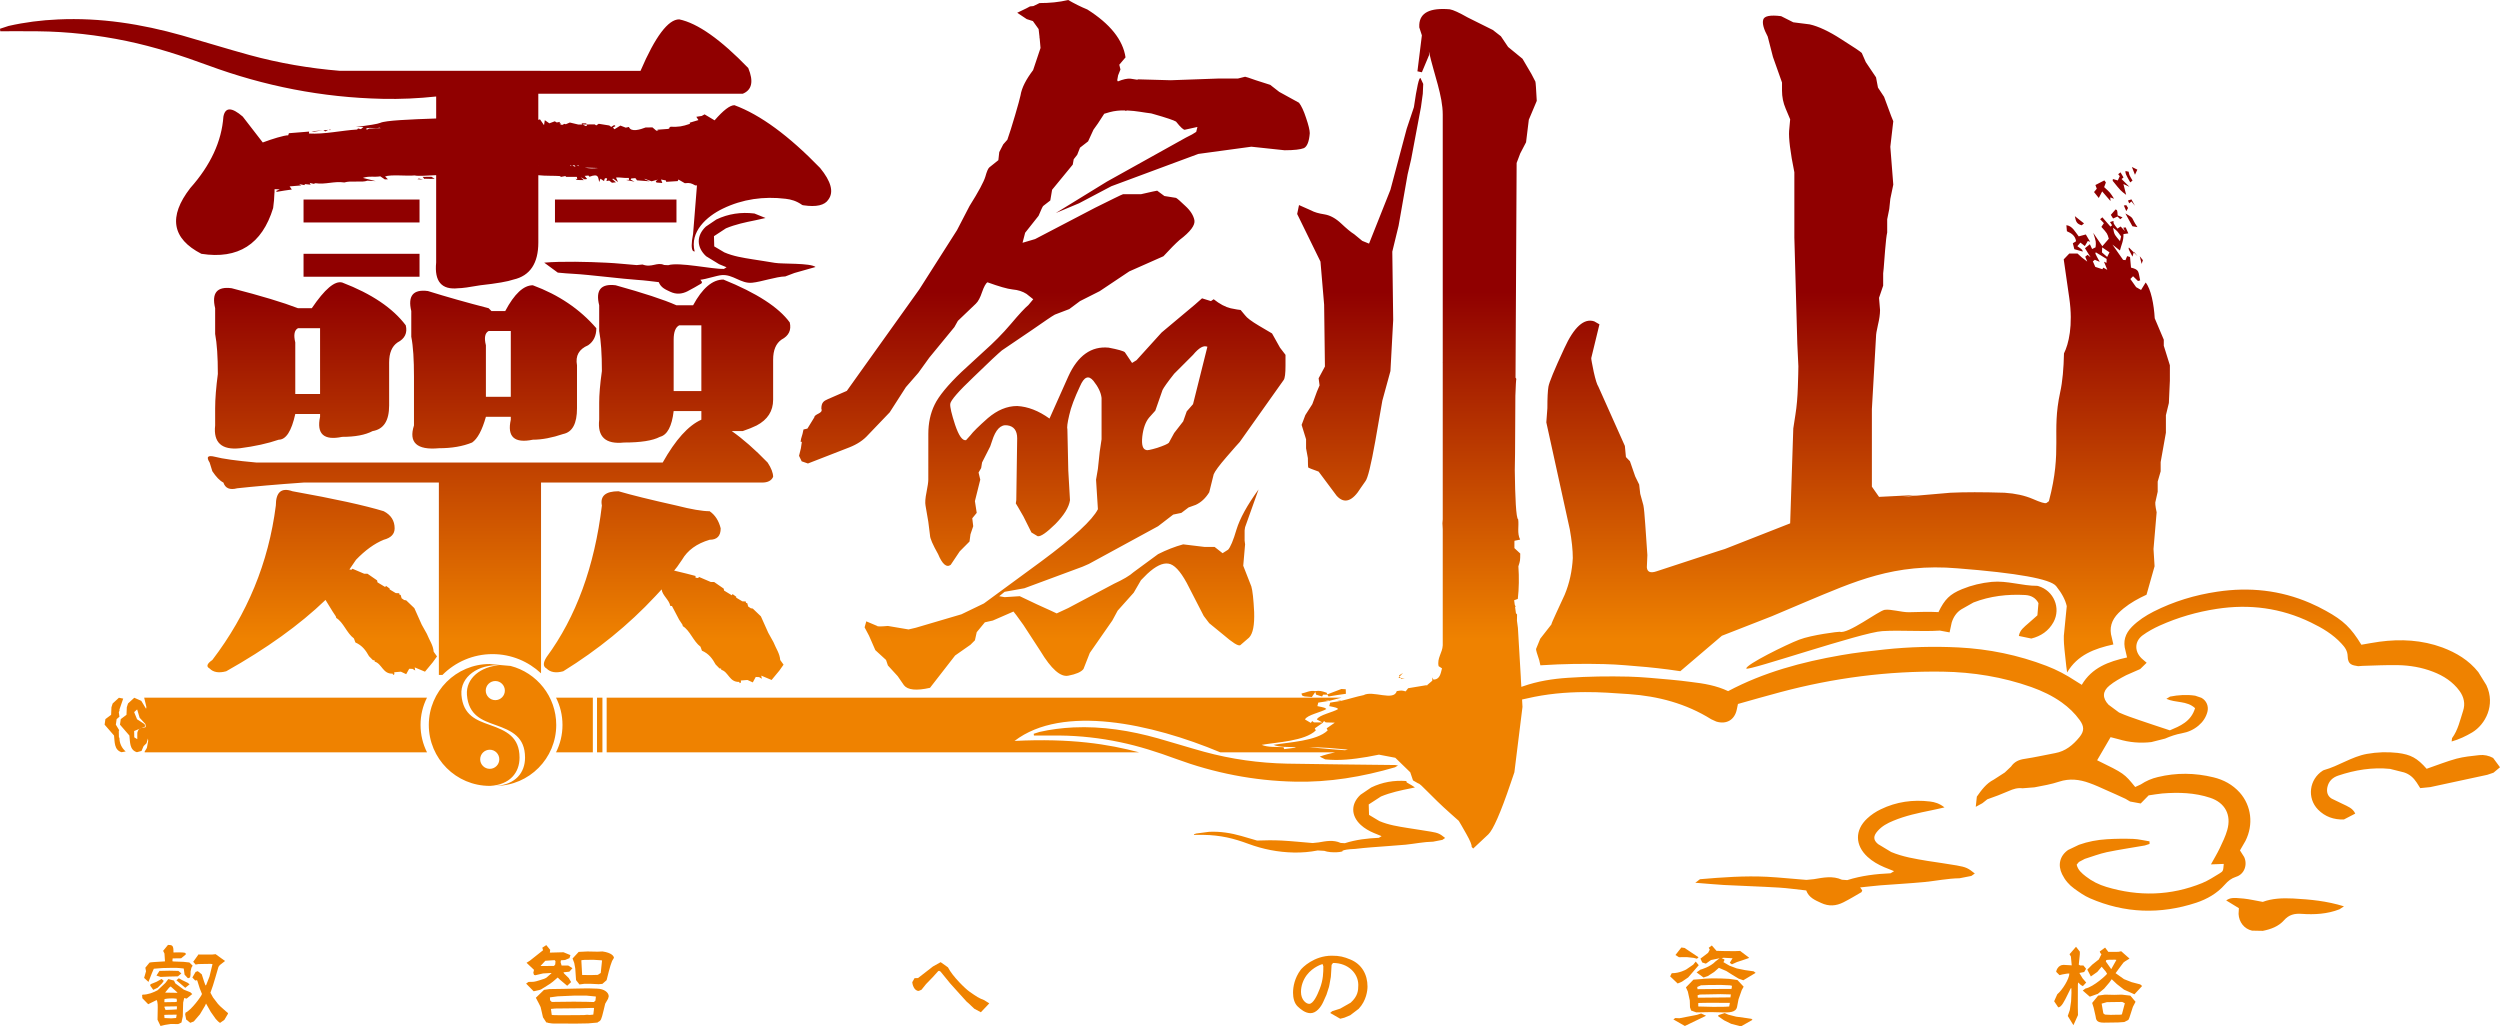 <?xml version="1.0" encoding="utf-8"?>
<!-- Generator: Adobe Illustrator 27.0.1, SVG Export Plug-In . SVG Version: 6.00 Build 0)  -->
<svg version="1.1" id="레이어_1" xmlns="http://www.w3.org/2000/svg" xmlns:xlink="http://www.w3.org/1999/xlink" x="0px"
	 y="0px" viewBox="0 0 720 295.59" enable-background="new 0 0 720 295.59" xml:space="preserve">
<linearGradient id="SVGID_1_" gradientUnits="userSpaceOnUse" x1="-179.137" y1="797.663" x2="-163.883" y2="797.663" gradientTransform="matrix(0 6.552 6.552 0 -4866.171 1257.821)">
	<stop  offset="0" style="stop-color:#900000"/>
	<stop  offset="1" style="stop-color:#EF8200"/>
</linearGradient>
<path fill-rule="evenodd" clip-rule="evenodd" fill="url(#SVGID_1_)" d="M171.942,200.925h1.556v15.742h-1.556V200.925z
	 M558.278,176.29c1.785-3.692,3.264-5.171,6.803-6.621c2.746-1.129,5.598-1.8,8.557-2.09c4.439-0.412,8.71,1.159,13.118,1.144
	l0.305,0.076c4.439,1.327,6.544,6.331,4.347,10.373c-1.404,2.547-3.615,4.042-6.391,4.729l-3.585-0.748
	c0.259-1.693,1.586-2.608,2.746-3.645l2.593-2.288l0.305-3.523c-0.808-1.541-2.151-2.242-3.844-2.334
	c-5.095-0.274-10.083,0.29-14.872,2.151l-3.554,2.013c-1.358,0.885-2.227,2.212-2.715,3.768l-0.61,2.837l-2.791-0.519
	c-5.552,0.351-11.044-0.183-16.596,0.152c-5.858,0.32-38.562,11.532-39.157,10.785c-0.229-1.114,11.623-6.956,15.239-8.328
	c3.6-1.388,11.486-2.334,11.654-2.273c2.318,0.809,11.166-6.01,12.951-6.315c1.754-0.275,4.759,0.702,6.956,0.686
	C552.649,176.29,555.12,176.106,558.278,176.29z M405.007,224.934c-3.509-0.259-6.895,0.305-10.098,1.861l-3.081,2.09
	c-2.837,2.639-2.776,6.056,0.076,8.694c1.113,1.022,2.425,1.755,3.798,2.334l2.197,0.9l-0.778,0.473
	c-3.325,0.153-6.62,0.534-9.808,1.556l-1.205-0.076c-2.105-0.961-4.225-0.519-6.346-0.152l-1.708,0.183
	c-2.975-0.229-5.949-0.564-8.939-0.717c-2.364-0.122-4.713-0.092-7.078,0c-1.495-0.427-2.99-0.885-4.5-1.312
	c-3.036-0.87-6.132-1.357-9.32-1.205l-3.722,0.488l-0.641,0.214l0.015,0.183h2.853c2.227,0.03,4.454,0.275,6.651,0.732
	c2.09,0.442,4.134,1.098,6.117,1.83c4.241,1.571,8.588,2.425,13.118,2.517c2.349,0.046,4.637-0.152,6.895-0.594l1.876,0.107
	c2.029,0.763,5.888,0.32,5.232-0.015c0.488-0.244,1.495-0.458,3.615-0.534c1.693-0.183,3.173-0.351,4.653-0.458
	c3.31-0.275,6.635-0.458,9.945-0.763c2.639-0.275,5.247-0.824,7.917-0.87l2.669-0.519l0.793-0.549
	c-1.525-1.22-1.953-1.449-4.088-1.815c-2.212-0.381-4.439-0.687-6.651-1.053c-2.791-0.442-5.598-0.885-8.207-1.998l-2.974-1.785
	l-0.091-3.005l3.523-2.288c2.776-1.159,5.705-1.769,8.649-2.364l1.144-0.244l-0.854-0.565l-1.51-0.87L405.007,224.934z
	 M321.949,23.445c1.51-0.61,2.73-0.884,3.676-0.778l1.861,0.29l0.351-0.107l9.32,0.259l13.667-0.488h5.69l2.075-0.519
	c0.183,0,1.19,0.336,3.081,1.006l4.149,1.327l2.608,2.029l5.69,3.127c0.656,0.839,1.373,2.334,2.029,4.362
	c0.702,2.075,1.068,3.539,1.068,4.408c-0.183,2.425-0.763,3.844-1.693,4.302c-0.961,0.381-2.822,0.61-5.553,0.61l-9.579-1.022
	l-15.254,2.075l-6.178,2.288l-18.884,7.017l-9.305,4.912l-6.696,2.807l14.72-9.046l22.728-12.661
	c1.403-0.656,2.379-1.235,2.99-1.663l0.351-1.418l-3.6,0.793c-0.32,0.137-1.205-0.61-2.563-2.334
	c-0.534-0.351-2.746-1.114-6.62-2.212l-0.549-0.153c-1.922-0.198-4.302-0.748-6.91-0.839l-0.397,0.107l-0.381-0.122
	c-1.388-0.015-2.822,0.107-4.271,0.503l-1.556,0.458l-1.815,2.792l-1.281,1.8l-1.541,3.356l-2.334,1.815l-0.808,2.059l-1.007,1.281
	l-0.275,1.541l-5.949,7.246l-0.519,3.081l-2.044,1.586c-0.168,0.137-0.61,1.114-1.327,2.822l-3.874,4.896l-0.747,2.883l3.615-1.067
	l17.298-9.03c4.851-2.395,7.49-3.722,8.024-3.89h5.171c2.944-0.671,4.484-1.022,4.668-1.022l2.075,1.54l3.356,0.534
	c0.351,0.183,1.235,0.931,2.685,2.334c1.51,1.373,2.334,2.746,2.609,4.103c0.259,1.419-1.144,3.31-4.286,5.69
	c-1.19,1.053-2.73,2.608-4.637,4.683l-9.839,4.363l-8.512,5.689l-5.674,2.868l-3.097,2.303l-4.149,1.586
	c-0.885,0.473-3.035,1.983-6.483,4.362l-8.771,5.949c-1.022,0.854-3.768,3.386-8.13,7.642c-4.408,4.179-6.651,6.788-6.742,7.764
	c-0.092,0.915,0.397,2.944,1.403,6.04c1.068,3.127,2.074,4.591,3.142,4.408l1.281-1.419c0.702-0.961,2.38-2.608,5.019-4.942
	c2.7-2.288,5.476-3.478,8.435-3.478c3.081,0.168,6.163,1.358,9.305,3.615l5.415-12.127c2.746-6.04,6.636-8.771,11.608-8.298
	c2.776,0.534,4.317,0.976,4.683,1.327l2.075,3.081l1.281-0.793l7.23-7.978l9.579-8.024l2.059-1.815l2.563,0.793l0.793-0.534
	c1.724,1.373,3.356,2.242,4.896,2.608c1.541,0.305,2.517,0.488,2.868,0.488l1.281,1.54c0.519,0.717,1.846,1.724,4.012,3.005
	c2.166,1.281,3.401,2.029,3.752,2.212l2.288,4.088l1.586,2.074v3.143c0,2.196-0.168,3.6-0.519,4.088l-12.661,17.863
	c-0.351,0.32-1.586,1.785-3.752,4.256c-2.166,2.502-3.402,4.179-3.753,5.064l-1.281,5.171c-1.053,1.708-2.334,2.898-3.874,3.615
	l-2.075,0.748l-2.075,1.571l-2.349,0.488l-4.363,3.356l-19.937,10.86l-1.815,0.793l-16.749,6.209l-5.69,1.022l-1.556,1.266
	l1.556,0.275l4.363-0.275l4.942,2.349c3.432,1.541,5.339,2.426,5.69,2.609l3.341-1.556l13.195-7.001
	c2.563-1.19,4.469-2.288,5.644-3.356l7.017-5.156c2.38-1.205,4.82-2.166,7.23-2.822l6.193,0.748c1.541,0,2.502,0,2.868,0l2.288,1.8
	l1.586-1.007c0.656-0.702,1.495-2.639,2.425-5.827c0.976-3.172,3.081-7.017,6.346-11.516l-3.874,10.86l-0.137,0.916v2.959
	l0.137,1.067l-0.534,6.163l2.334,5.964c0.351,1.19,0.625,3.661,0.808,7.352c0.122,3.707-0.32,6.193-1.464,7.383l-2.548,2.196
	c-0.625,0.275-2.212-0.747-4.82-2.99l-4.103-3.356l-1.586-2.09l-4.896-9.519c-1.892-3.478-3.661-5.339-5.293-5.552
	c-1.632-0.259-3.661,0.702-6.086,2.959l-1.8,1.815l-2.09,3.6l-4.622,5.171l-1.541,2.852l-6.483,9.32l-1.815,4.622
	c-0.656,0.885-2.166,1.51-4.378,1.937c-2.242,0.458-4.927-1.937-8.023-7.078l-4.897-7.52c-1.724-2.425-2.685-3.707-2.868-3.874
	l-5.949,2.593l-2.288,0.504l-2.349,2.852l-0.519,2.334l-1.281,1.281l-4.424,3.097l-7.23,9.305c-3.92,0.9-6.437,0.625-7.505-0.748
	l-1.8-2.608l-2.822-3.081l-0.534-1.586l-3.081-2.822l-1.815-4.149l-1.281-2.425l0.488-1.724l3.142,1.327
	c0,0.183,1.007,0.183,3.081,0l5.949,1.006l2.075-0.488l13.149-3.874l6.483-3.127l16.55-12.142
	c9.305-6.879,14.72-11.898,16.276-14.995l-0.534-8.511c0-0.168,0.183-1.236,0.534-3.127l0.519-4.896l0.534-3.615v-8.787
	c0-1.54,0-2.608,0-3.097c-0.168-1.571-0.976-3.219-2.334-4.927c-1.419-1.724-2.7-1.19-3.874,1.541
	c-1.556,3.31-2.608,6.04-3.097,8.298c-0.534,2.242-0.702,3.615-0.534,4.149l0.259,11.852l0.488,8.527
	c-0.305,2.074-1.754,4.362-4.225,6.879c-2.517,2.456-4.195,3.645-5.079,3.493l-1.8-1.083l-2.303-4.607
	c-1.403-2.441-2.105-3.676-2.197-3.767l0.137-0.915l0.259-17.832c0-2.242-0.976-3.493-2.868-3.737
	c-1.907-0.275-3.356,1.266-4.378,4.545l-0.519,1.525l-2.349,4.637l-0.259,1.601l-0.747,1.282l0.488,2.059l-1.541,6.178l0.519,3.386
	l-1.281,1.556l0.275,2.288l-0.793,2.334l-0.275,2.075l-2.822,2.837l-2.593,3.874c-1.19,0.885-2.425-0.183-3.631-3.081
	c-1.541-2.746-2.334-4.546-2.334-5.43l-0.488-3.89l-0.793-4.637c-0.168-0.87-0.076-2.151,0.275-3.86
	c0.351-1.739,0.519-2.974,0.519-3.63V124.96c0-3.081,0.58-5.903,1.815-8.42c1.19-2.471,3.798-5.644,7.718-9.396l6.483-5.964
	c2.73-2.425,5.339-5.019,7.764-7.886c2.38-2.822,4.058-4.637,5.034-5.431l1.403-1.678l-1.937-1.541
	c-1.098-0.702-2.425-1.144-4.012-1.281c-1.541-0.168-3.936-0.87-7.23-2.059c-0.488,0.29-1.022,1.282-1.556,2.807
	c-0.519,1.556-1.098,2.7-1.8,3.355l-5.171,4.942l-1.007,1.8l-7.23,8.801l-3.142,4.363l-3.6,4.134l-4.652,7.246l-6.208,6.483
	c-1.373,1.541-3.173,2.731-5.43,3.615l-11.913,4.637l-1.8-0.626l-0.763-1.586l0.534-2.166l0.29-1.952
	c-0.427,0.412-0.564,0.091,0.183-2.212l0.275-1.251l1.129-0.259l1.983-3.233c0.061-1.068,2.654-1.083,2.029-2.502
	c0-1.8,0.732-2.242,1.846-2.731l5.491-2.395l0.275-0.382l3.524-4.942l17.084-23.918l10.846-17.038l3.615-6.971
	c2.608-4.134,4.103-6.971,4.546-8.42c0.397-1.449,0.793-2.395,1.144-2.685l2.608-2.09l0.259-2.319l1.144-2.227l1.19-1.342
	c1.037-2.807,3.585-11.562,3.783-12.737c0.366-2.318,1.678-4.729,3.631-7.306c0.961-2.883,1.678-5.003,2.136-6.376l-0.244-2.792
	l-0.046-0.046v-0.336l-0.259-2.273l-1.647-2.303l-1.769-0.564l-2.746-1.83c2.303-1.098,3.524-1.693,3.676-1.83l0.915-0.092
	l0.03-0.015h0.061l1.739-0.854c2.883,0,5.674-0.259,8.252-0.884c1.846,1.053,3.676,1.983,5.522,2.73
	c6.559,4.149,10.251,8.74,10.998,13.79l-1.8,2.12l0.336,1.373l-0.671,1.678l-0.259,1.418L321.949,23.445z M231.127,124.944
	l1.403-1.51L231.127,124.944z M606.053,51.955l0.443,0.595l-0.503,1.342c1.739,1.571,1.739,1.571,2.852,3.341l-1.083-0.381
	l0.061,1.053l-2.395-2.776l-0.976,1.892l-1.373-1.708l0.793-0.961l-0.397-1.068L606.053,51.955z M601.126,75.339l-1.541-1.174
	l-1.251-1.144h-2.38l-1.602,1.678l1.602,11.135c1.144,7.932-0.198,13.286-1.525,15.941c-0.091,4.256-0.412,8.115-1.098,11.197
	c-2.563,11.745,0.702,16.428-3.249,31.377l-0.717,0.519c-0.412,0.198-1.708-0.198-3.966-1.189c-2.258-0.961-4.973-1.572-8.085-1.77
	c-6.254-0.198-11.486-0.198-15.589,0l-13.805,1.19c2.563-0.381,4.225-0.595,5.019-0.595l-11.776,0.595l-2.059-2.944
	c0-1.357,0-4.317,0-8.832v-13.499l1.19-20.868c0-0.595,0.153-1.693,0.564-3.417c0.397-1.647,0.595-3.051,0.595-4.256l-0.29-3.509
	l1.19-3.508V78.71l0.152-1.465c0.046-0.763,0.198-2.502,0.397-5.125c0.214-2.654,0.412-4.347,0.61-5.156v-3.813l0.595-2.959
	l0.305-2.913l0.854-4.103l-0.854-10.891l0.854-7.368l-0.595-1.465l-2.059-5.568l-1.754-2.654l-0.564-2.959l-2.944-4.378
	l-1.159-2.639c-0.397-0.412-2.364-1.724-5.919-3.966c-3.508-2.273-6.574-3.707-9.091-4.271l-4.714-0.595l-3.508-1.769
	c-3.158-0.397-4.866-0.046-5.156,1.022c-0.305,1.099,0.137,2.685,1.296,4.851l1.51,5.872l2.609,7.368v2.364
	c0,1.755,0.336,3.463,1.037,5.11c0.717,1.662,1.114,2.715,1.312,3.127c0,0.183-0.107,1.296-0.305,3.341
	c-0.137,2.059,0.305,6.026,1.51,11.898v18.808l0.854,30.6l0.305,6.483c0,1.144-0.061,3.158-0.153,6.01
	c-0.091,2.822-0.305,5.476-0.702,7.932c-0.397,2.456-0.61,3.768-0.61,3.951l-0.9,27.335l-18.808,7.383l-1.754,0.549l-17.908,5.872
	c-1.754,0.61-2.715,0.198-2.807-1.144l0.153-3.524l-0.61-8.816c-0.198-2.776-0.351-4.622-0.549-5.568l-0.9-3.264l-0.305-2.67
	l-1.144-2.349l-1.51-4.362l-1.159-1.205l-0.305-3.203l-7.627-17.069c-0.397-0.595-0.839-1.998-1.342-4.256
	c-0.458-2.258-0.717-3.554-0.717-3.966l2.364-9.732l-1.495-0.854c-2.913-0.992-5.827,1.602-8.634,7.78
	c-2.868,6.162-4.363,9.824-4.561,11.028c-0.198,1.16-0.305,3.203-0.305,6.178l-0.305,4.103l6.773,30.858
	c0.549,3.158,0.854,5.858,0.854,8.222c-0.198,3.722-0.961,7.276-2.349,10.586l-2.319,5.019c-1.007,2.166-1.495,3.31-1.495,3.509
	l-3.219,4.118l-1.205,2.959c0,0.397,0.305,1.449,0.915,3.203l0.336,1.495l0.549-0.031c5.934-0.381,11.868-0.473,17.817-0.32
	c4.088,0.092,8.176,0.519,12.264,0.854c2.044,0.168,4.073,0.458,6.117,0.687l3.554,0.503l11.974-10.205l14.4-5.629l9.686-4.104
	c14.003-5.842,25.52-11.242,43.779-9.686c17.267,1.358,26.74,3.066,28.403,5.125c1.647,2.059,2.654,3.966,3.051,5.766l-0.839,8.527
	v1.159c0,1.144,0.244,3.707,0.702,7.627l0.244,1.785c2.959-5.049,7.871-6.879,13.317-8.069l-0.442-1.937
	c-0.839-2.776-0.091-5.079,1.907-7.108c1.861-1.861,4.027-3.249,6.346-4.439l1.739-0.839l2.318-8.192l-0.305-4.973l0.9-10.571
	c-0.397-1.816-0.488-2.868-0.29-3.264l0.595-2.67v-2.914l0.854-2.959v-2.654l1.51-8.466v-5.034l0.854-3.509l0.29-6.467
	c0-2.349,0-3.813,0-4.408l-1.754-5.629v-1.739l-2.609-6.162c-0.229-4.012-1.083-8.42-2.608-10.312l-1.327,2.151l-1.419-0.809
	l-1.663-2.349l0.778-0.793l1.419,1.373l0.625-0.183c-0.595-2.486-0.107-3.051-2.639-3.676l-0.275-3.051l-0.839-0.259l-0.473,1.159
	l-0.686-0.076l-3.081-4.408l2.166,1.708c0.442-1.769,1.068-2.746,1.022-4.729l1.403-0.198l-0.763-1.724l-0.702,0.076l0.503,1.022
	l-1.251-1.357l-0.93,0.595c-1.144-1.434-1.144-1.434-1.144-2.197l-0.991,0.32l0.595,0.931l-0.473,0.381l-2.319-2.669l-0.656,0.534
	l1.083,1.144l-0.717,1.068c1.708,1.907,1.708,1.907,2.135,3.417l-1.861,2.151l-2.624-3.844c0.839,2.608,0.839,2.608,0.671,4.164
	l-0.992,0.488l-0.641-1.373l-1.419,1.144l1.617,2.608l-0.87-0.702l-0.671,0.534L601.126,75.339z M614.87,50.338l-0.885-2.257
	l1.571,0.778L614.87,50.338z M613.512,52.534c-1.388-2.486-1.388-2.486-1.388-3.28l0.931,0.198c0.168,0.961,0.168,0.961,1.114,2.547
	L613.512,52.534z M599.525,64.89c-1.602-0.442-1.678-1.296-1.968-2.639l2.639,2.09L599.525,64.89z M612.338,56.119l-0.793-3.111
	l1.739,0.793l-2.273-2.242l0.564-0.458l-0.869-1.465l-0.015,0.015l-0.656,0.519l0.458,0.564l-0.564,1.235l-1.419-0.412l-0.061,0.519
	C610.736,54.914,610.736,54.914,612.338,56.119z M612.368,60.817l-0.702-1.632l0.702-0.107l0.519,0.824L612.368,60.817z
	 M614.87,59.261l-1.007-1.235l-0.656,0.534l-0.351-0.809l0.992-0.335L614.87,59.261z M610.629,63.136l-0.778-0.778l-1.281,0.565
	l-0.656-1.037l1.373-1.572c0.503,0.214,0.503,0.214,0.595,1.708l1.419,0.58L610.629,63.136z M599.845,72.456l-2.441-0.687
	l-0.427-1.708l0.931-0.58c-0.244-1.678-1.403-2.319-2.639-2.883l-0.152-1.739c1.708,0.168,2.563,1.983,3.554,3.219l2.044-0.549
	l1.251,2.12l-0.671-0.244l-0.854,1.465l-1.281-0.992l-0.885,1.022C599.723,71.922,599.723,71.922,599.845,72.456z M615.587,65.409
	l-1.449-0.244l-2.029-3.692C614.961,63.075,613.558,62.495,615.587,65.409z M615.633,73.798l-1.068-1.312l-0.412,1.419
	c-1.22-2.288-1.22-2.288-1.022-2.624L615.633,73.798z M616.792,76.01l-0.549-2.212l0.915,1.129L616.792,76.01z M610.553,69.451
	c-1.449-1.8-1.632-1.647-1.998-3.859c1.19,0.915,1.19,0.915,2.319,2.502L610.553,69.451z M606.862,73.996l-1.495-1.296l0.061-1.449
	l2.105,1.419L606.862,73.996z M603.445,76.865l-0.702-1.586l0.564-0.458l1.419,0.595c-1.388-2.486-1.388-2.486-1.098-2.731
	l3.081,1.892l-0.031,1.128l-0.732-0.336l0.961,2.349l-1.159-0.641l-0.259,0.458L603.445,76.865z M174.718,200.925v15.742h153.348
	c-8.847-2.349-19.571-4.088-35.877-3.28c13.805-10.601,39.462-5.003,59.246,3.28h33.101c-1.51,0.321-3.005,0.717-4.469,1.236
	l1.586,0.793c4.088,0.442,8.1-0.046,12.127-0.717l3.356-0.641c1.769,0.336,3.341,0.641,4.714,0.9l4.302,4.179l0.793,2.334
	l1.495,0.87c0.656-0.046,3.509,3.539,9.351,8.71l2.334,2.074c0.32,0.488,1.037,1.769,2.166,3.752
	c1.129,1.983,1.617,3.219,1.541,3.737l0.442,0.488l4.363-4.088c1.342-1.266,3.539-6.147,6.437-14.751l1.068-3.127l2.334-18.839
	l-0.122-2.12l1.464-0.32c5.476-1.282,11.074-1.8,16.673-1.816c4.225-0.03,8.451,0.29,12.661,0.58
	c8.435,0.595,16.428,2.715,23.689,7.246l1.434,0.656c2.944,0.915,5.308-0.488,5.919-3.462l0.336-1.602
	c4.149-1.174,8.207-2.334,12.279-3.417c15.315-4.088,30.889-6.117,46.723-5.888c8.725,0.137,17.252,1.525,25.505,4.439
	c3.096,1.113,6.056,2.502,8.74,4.424c1.998,1.434,3.753,3.097,5.186,5.095c1.312,1.831,1.342,3.158-0.091,4.912
	c-1.831,2.242-3.997,4.057-7.002,4.591c-2.914,0.549-5.797,1.205-8.71,1.647c-1.693,0.229-3.005,0.809-3.981,2.227l-1.8,1.708
	l-3.188,2.059c-2.181,1.113-3.523,3.005-4.866,4.896l-0.305,2.929l1.907-1.038l1.419-1.128c2.09-0.717,4.164-1.51,6.193-2.395
	c1.281-0.564,2.487-0.961,3.951-0.778l3.447-0.275c2.38-0.458,4.805-0.87,7.093-1.632c3.005-0.992,5.858-0.641,8.68,0.381
	c1.693,0.595,3.325,1.357,4.958,2.09c1.846,0.793,3.661,1.633,5.476,2.471l1.312,0.778l3.066,0.564l2.288-2.334
	c1.419-0.183,2.669-0.442,3.936-0.549c4.668-0.366,9.32-0.244,13.805,1.251c4.286,1.434,6.132,4.927,4.896,9.274
	c-0.503,1.8-1.358,3.539-2.166,5.247c-0.763,1.602-1.693,3.112-2.532,4.653l3.691-0.137c-0.168,2.013-0.137,2.074-1.22,2.746
	c-1.617,0.976-3.234,2.044-4.973,2.761c-9.061,3.691-18.305,3.92-27.625,1.114c-2.136-0.641-4.134-1.632-5.903-3.02
	c-1.159-0.9-2.303-1.861-2.639-3.387l0.656-0.778l1.678-0.884c2.105-0.671,4.195-1.465,6.361-1.937
	c3.615-0.748,7.276-1.281,10.922-1.922l1.373-0.442l-0.015-0.748c-1.556-0.229-3.097-0.641-4.653-0.702
	c-2.532-0.091-5.079-0.061-7.612,0.092c-2.746,0.168-5.461,0.671-8.054,1.601l-3.127,1.495c-2.41,1.678-3.02,4.362-1.724,6.986
	c0.809,1.663,1.983,3.051,3.448,4.104c1.434,1.037,2.944,2.12,4.576,2.822c10.007,4.347,20.257,4.683,30.6,1.282
	c3.142-1.053,5.995-2.67,8.222-5.202c0.93-1.053,1.846-1.816,3.264-2.273c2.364-0.717,3.356-3.462,2.319-5.705l-1.205-1.891
	l1.586-2.746c2.364-4.714,1.708-10.129-1.663-13.927c-2.044-2.273-4.637-3.676-7.566-4.378c-5.324-1.296-10.663-1.373-16.001-0.076
	c-1.77,0.412-3.402,1.114-4.912,2.12l-1.617,0.747c-3.173-3.889-3.173-3.889-10.967-7.703c1.266-2.166,2.517-4.332,3.874-6.651
	l2.318,0.595c3.081,0.931,6.239,1.19,9.412,0.823l3.966-1.006c1.571-0.687,3.142-1.221,4.805-1.525
	c1.815-0.32,3.432-1.037,4.836-2.227c1.251-1.053,2.12-2.349,2.548-3.936c0.427-1.617-0.259-3.264-1.724-4.057l-1.785-0.61
	c-2.425-0.366-4.851-0.213-7.245,0.26l-1.068,0.641c2.715,1.235,5.888,0.488,8.268,2.685c-1.144,3.89-4.378,5.171-7.261,6.391
	c-3.127-1.053-5.949-1.937-8.725-2.914c-1.998-0.687-4.012-1.357-5.919-2.227l-3.02-2.242c-1.815-1.922-1.769-3.844,0.244-5.491
	c1.434-1.19,3.142-2.105,4.82-2.99l4.058-1.785l1.861-1.815l-1.068-0.915c-2.471-2.014-2.593-5.141-0.091-6.986
	c1.51-1.114,3.219-2.029,4.927-2.807c5.232-2.349,10.693-3.936,16.383-4.805c9.473-1.464,18.533-0.275,27.167,3.92
	c3.249,1.571,6.346,3.401,8.817,6.101c0.946,1.007,1.724,2.075,1.754,3.585c0.046,2.532,1.358,2.608,3.005,2.898l1.251-0.092
	c3.386-0.092,6.757-0.275,10.144-0.214c3.508,0.061,6.956,0.641,10.235,1.922c2.99,1.159,5.644,2.853,7.596,5.522
	c1.266,1.754,1.678,3.676,1.022,5.705c-0.885,2.685-1.449,5.522-3.188,7.886l-0.122,0.961c2.242-0.641,4.134-1.556,5.934-2.624
	c3.737-2.242,6.788-7.841,4.073-13.606l-2.319-3.753c-2.715-3.417-6.33-5.583-10.342-7.093c-5.888-2.166-11.974-2.487-18.137-1.663
	c-1.754,0.229-3.509,0.595-5.202,0.87c-2.975-4.866-5.156-6.986-10.235-9.778c-1.48-0.823-2.99-1.571-4.546-2.242
	c-8.573-3.706-17.496-4.637-26.694-3.264c-6.437,0.946-12.569,2.807-18.366,5.736c-2.288,1.174-4.393,2.532-6.224,4.363
	c-1.952,1.983-2.669,4.225-1.861,6.94l0.442,1.907c-5.339,1.174-10.144,2.944-13.042,7.886l-1.739-1.083
	c-2.654-1.754-5.446-3.249-8.42-4.378c-8.161-3.127-16.627-4.866-25.337-5.308c-7.093-0.351-14.171-0.168-21.233,0.58
	c-4.195,0.458-8.405,0.915-12.554,1.647c-11.288,1.968-22.286,4.896-32.567,10.357c-3.356-1.601-6.986-2.212-10.662-2.639
	c-1.998-0.244-3.981-0.519-5.98-0.671c-4.012-0.351-8.008-0.763-12.005-0.87c-5.812-0.137-11.624-0.061-17.435,0.336
	c-4.469,0.29-8.817,0.976-13.042,2.471l-0.427,0.137l-0.137-2.257l-0.03-0.717l-0.824-14.018l-0.275-2.059l0.03-1.8l-0.32-0.351
	l-0.259-1.846l0.198,0.046l-0.29-0.687l-0.168-1.25l1.053-0.382c0.351-3.066,0.381-6.223,0.168-9.381
	c0.519-1.617,0.519-1.617,0.534-3.692l-1.678-1.556v-1.891l0.03-0.229l1.617-0.336c-0.946-1.922-0.29-3.844-0.564-5.842
	c-0.61-0.183-0.885-6.513-0.976-14.125c0.046-1.632,0.076-3.234,0.076-4.851l0.091-16.581c0.092-2.822,0.198-4.683,0.275-4.881
	l-0.229-0.366l0.32-61.824l1.037-2.746c0.93-1.8,1.495-2.898,1.678-3.219l0.793-6.483l2.288-5.43
	c-0.183-3.448-0.305-5.293-0.397-5.553l-1.144-2.212l-2.563-4.363l-4.149-3.402l-2.075-3.081l-2.334-1.815l-7.23-3.6
	c-2.425-1.373-4.149-2.181-5.156-2.349c-5.69-0.488-8.603,0.976-8.786,4.408v0.793l0.747,2.303l-1.281,10.357l1.281,0.275
	l2.075-4.942l-0.046-1.022c1.51,6.681,3.981,12.707,3.981,18.152v71.236l-0.076,0.092l0.076-0.031v45.259l-0.091,1.129l0.091,1.769
	v33.391c-0.091,2.166-1.693,3.692-1.19,6.01l0.976,0.625c-0.397,1.449-0.564,3.234-2.486,3.234l-0.29-0.626l-0.015,0.946
	l-2.029,1.739l0.686-0.504l-5.614,0.931l-0.717,0.915c-1.159-0.305-1.159-0.305-2.563-0.076c-0.839,3.005-6.941-0.305-9.564,1.16
	c-2.075,0.412-4.256,1.129-6.422,1.632l-1.312-0.32l1.022,0.381l-2.913,0.458l-0.259,1.007c2.181,0.458,2.181,0.458,2.563,0.839
	c-1.419,0.931-5.568,1.693-6.132,3.005l1.556,0.839h-2.41l-0.473-0.382l-0.412,0.534l-1.678-0.992
	c0.564-1.312,4.714-2.074,6.147-3.005c-0.397-0.381-0.397-0.381-2.578-0.839l0.259-1.007l2.913-0.458l-1.007-0.381l1.296,0.32
	l3.524-0.915H174.718z M109.615,36.914l-0.29-0.152c-1.48,0.397-2.319-0.153-3.829,0.198l0.122,0.427l0.686-0.366L109.615,36.914z
	 M155.041,50.46c2.075,0.244,4.637,0.107,6.391,0.259l-0.015,0.259l1.403-0.274l0.214,0.229h3.096l0.137,0.732l-0.549-0.244
	l0.381,0.412l2.044,0.046l-0.915-0.839l1.129,0.61l0.747-0.091l-0.717-0.9l1.068-0.107l0.32,0.351
	c2.791-1.068,2.441,0.305,2.791,1.525l0.366-0.961l1.037,0.687l0.153-0.671l0.397-0.214l0.336,0.183l-0.214,0.702l0.793-0.153
	l0.808,0.625l1.144-0.122l-1.083-0.945l0.305-0.107l1.373,0.976l-0.564-1.281c1.114-0.168,2.288,0.214,3.676,0.091l0.076,0.549
	l-0.9,0.031l2.471,0.503l-1.129-0.595l0.198-0.336l1.175-0.091l0.488,0.641l3.6,0.275c-1.449-0.58-1.449-0.58-1.419-0.732
	l1.998,0.732l1.815-0.488l-0.61,0.442l0.198,0.397l1.693,0.137l-0.381-1.006l1.388,0.259l0.122,0.412l3.31-0.213l0.198-0.458
	l1.846,1.067c1.525-0.168,1.861,0.015,2.99,0.626l0.503,0.015l-1.114,13.942c-0.534,2.731-0.534,4.378,0,4.942l0.458,0.168
	c-1.495-5.705,3.447-10.129,8.1-12.371c5.705-2.761,11.791-3.6,18.091-2.837c1.586,0.183,3.097,0.595,4.805,1.8l0.351,0.076
	c3.707,0.549,6.117,0,7.169-1.663c1.602-2.166,0.778-5.202-2.38-9.076c-9.015-9.305-17.237-15.346-24.681-18.091
	c-1.297,0-3.203,1.465-5.72,4.363l-2.883-1.724l-0.824,0.458l-1.556,0.244l0.61,0.946l-2.502,0.747l0.046,0.336
	c-2.242,0.763-3.188,0.915-5.583,0.839l-0.58,0.472l0.427,0.107l-3.691,0.275l0.396,0.152l-0.625,0.137l-1.129-0.961l-1.983,0.03
	c-1.48,0.565-4.195,1.449-4.79-0.152l-0.915,0.198l-1.541-0.595l-1.708,1.053l-0.458-0.488l0.763-0.442l-0.397-0.275l-0.854,0.534
	l-0.549-0.412l-3.035-0.488l-0.732,0.472l-0.427-0.305l-4.729,0.046l-2.441-0.58l-1.144,0.488l-0.519-0.107l-0.336,0.275
	l-0.702-0.03l0.107-0.351l-0.427-0.107l0.259-0.366l-1.007,0.183l-0.564-0.336l-1.556,0.58l-1.312-0.9l-0.229,1.434l-1.159-1.678
	l-0.488,0.153v-7.52h58.865c2.685-1.083,3.188-3.584,1.602-7.413c-7.947-8.222-14.567-12.905-19.891-14.018
	c-3.158,0-6.895,4.942-11.135,14.827H97.884c-8.801-0.717-17.481-2.212-26.023-4.546c-6.513-1.785-12.951-3.799-19.433-5.644
	C40.759,6.91,28.906,5.034,16.718,5.598c-4.82,0.213-9.564,0.808-14.262,1.876L0,8.283L0.076,9c3.63,0,7.246-0.031,10.876,0.015
	c8.588,0.091,17.084,1.053,25.489,2.791c8.024,1.678,15.803,4.18,23.476,7.017c16.2,5.98,32.872,9.26,50.201,9.641
	c5.217,0.122,10.373-0.122,15.498-0.671v6.331c-7.398,0.259-14.613,0.549-16.123,1.266c-0.671,0.305-3.295,0.732-7.078,1.174
	l2.288-0.015l-0.763,0.641l-0.839-0.198l-0.229,0.305c-4.515,0.274-9.427,1.418-13.912,1.159l0.076-0.565
	c-1.891,0.168-3.859,0.321-5.827,0.473l-0.214,0.61c-1.053-0.061-4.805,1.098-7.322,2.059c-1.937-2.486-3.844-4.988-5.766-7.459
	c-3.188-2.746-5.034-2.746-5.568,0c-0.503,7.139-3.691,14.018-9.534,20.578c-6.391,8.253-5.293,14.568,3.188,18.945
	c10.586,1.647,17.481-2.746,20.669-13.18c0.214-1.464,0.336-2.974,0.381-4.53h0.137l-0.122-0.046l0.015-0.854l1.48,0.031
	l-1.053,0.503l0.214,0.229c1.449-0.244,2.913-0.503,4.332-0.671l-0.641-0.9l3.341-0.274l-0.61-0.397l1.525,0.305l0.168-0.29
	l1.647,0.168l-0.29-0.519l1.159,0.275l0.503-0.183c2.898,0.443,5.415-0.656,8.313-0.213c2.044-0.626,5.034,0.107,6.651-0.519
	l2.364,0.137l-3.661-0.931c1.617-0.625,3.371-0.152,5.003-0.458l1.312,0.885l0.885-0.031l-0.808-0.808
	c1.663-0.641,6.376-0.061,8.496-0.305c1.083,0.275,3.768,0.015,6.208-0.076v25.154c-0.549,5.476,1.586,7.932,6.346,7.413
	c1.083,0,3.188-0.29,6.376-0.854c4.759-0.519,7.947-1.083,9.549-1.647c4.775-1.083,7.154-4.683,7.154-10.677V50.46z M90.456,37.754
	l2.517-0.214l-3.31,0.503L90.456,37.754z M93.14,37.525l1.373-0.122l-0.824,0.442L93.14,37.525z M94.681,37.372l0.625-0.061
	l-0.275,0.183L94.681,37.372z M121.818,51.726l-1.602-0.122l0.412-0.198L121.818,51.726z M125.189,51.482
	c-1.815,0.107-2.746-0.092-2.959,0.046l-0.519-0.595l2.547-0.015L125.189,51.482z M157.115,47.592h-1.647H157.115z M155.041,47.608
	v-0.015h0.336L155.041,47.608z M165.764,47.912l-0.381,0.046l-0.519-0.366h0.549L165.764,47.912z M164.178,47.592h0.32l-0.015,0.29
	L164.178,47.592z M166.817,47.882l-0.747-0.29h0.473L166.817,47.882z M172.278,48.385c-1.419,0.183-2.608,0.168-3.874-0.122
	L172.278,48.385z M169.074,36.152l-0.381,0.153l-1.159-0.565l0.046-0.214l1.251-0.015L169.074,36.152z M220.48,62.785l-3.203-1.296
	c-3.813-0.458-7.505,0.061-10.968,1.723l-3.02,2.044c-2.776,2.609-2.715,5.965,0.076,8.542l3.737,2.288l2.151,0.884l-0.763,0.473
	c-3.264,0.137-12.905-2.044-16.047-1.068l-1.175-0.061c-2.075-0.946-3.554,0.885-6.224-0.137l-1.678,0.168
	c-2.914-0.214-5.827-0.565-8.756-0.687c-4.973-0.259-12.92-0.458-17.878-0.015l3.905,2.868c2.12,0.183,2.654,0.259,4.759,0.366
	c4.058,0.214,14.171,1.48,18.244,1.739c2.029,0.122,4.042,0.412,6.086,0.641c0.61,1.602,1.968,2.135,3.325,2.776
	c1.709,0.808,3.341,0.656,4.927-0.137c1.373-0.687,2.7-1.495,4.042-2.273l0.168-0.381l-0.473-0.671
	c1.663-0.168,4.683-1.22,6.147-1.342c3.249-0.275,5.522,2.532,8.756,2.196c2.593-0.244,6.925-1.769,9.549-1.815l2.624-0.992
	l6.086-1.724c-1.48-1.205-9.579-0.823-11.7-1.19c-2.166-0.381-4.332-0.671-6.513-1.037c-2.746-0.442-5.491-0.87-8.054-1.983
	l-2.914-1.723l-0.076-2.944l3.447-2.257c2.73-1.144,5.598-1.739,8.466-2.319L220.48,62.785z M113.23,194.396l-0.168-0.397
	c-2.807,0.168-3.081-2.883-5.141-3.447l-0.061-0.382l-0.458-0.046l-1.129-1.144c-0.9-1.617-1.907-3.066-3.92-3.951l-0.427-1.16
	c-2.074-1.525-3.02-4.668-5.095-5.903l-0.107-0.442l-0.946-1.434l-2.029-3.31c-7.398,7.124-16.962,14.003-28.601,20.547
	c-2.136,0.58-3.737,0.29-4.775-0.793c-1.053-0.564-0.793-1.373,0.778-2.456c10.083-13.225,16.184-28.006,18.289-44.481
	c0-3.874,1.602-5.247,4.79-4.118c12.188,2.181,20.944,4.118,26.282,5.751c2.09,1.083,3.142,2.746,3.142,4.927
	c0,1.662-1.053,2.746-3.142,3.294c-2.685,1.099-5.339,3.021-7.978,5.766l-1.907,2.791l0.61,0.076l0.259-0.29l3.402,1.449h0.946
	l2.761,1.907l0.107,0.564l2.227,1.357l0.214-0.351l1.068,0.778v0.259l1.754,1.053l1.007,0.046l0.046,0.381l0.366,0.122l0.275,0.946
	l0.732,0.503l0.58,0.092l2.349,2.242l2.12,4.744l1.48,2.654c0.793,1.968,1.815,3.249,1.968,5.156l0.961,1.357l-1.235,1.708
	l-2.227,2.685l-2.959-1.236l0.153,0.9l-0.793-0.473l-0.946-0.031l-0.87,1.556l-1.525-0.717l-1.922,0.168l0.061,0.549L113.23,194.396
	z M213.036,196.76l-0.153-0.381c-2.822,0.153-3.081-2.914-5.141-3.462l-0.061-0.366l-0.473-0.046l-1.114-1.144
	c-0.9-1.632-1.907-3.081-3.936-3.966l-0.412-1.144c-2.074-1.541-3.035-4.683-5.095-5.919l-0.107-0.427l-0.961-1.449l-2.059-3.921
	l-0.488-0.03c-0.275-1.724-2.288-3.02-2.486-4.759l-0.503,0.549l-1.358,1.464c-7.642,8.192-16.49,15.376-26.481,21.569
	c-2.136,0.58-3.707,0.29-4.79-0.793c-1.053-0.564-1.053-1.662,0-3.31c8.481-11.517,13.82-26.069,15.925-43.626
	c-0.549-2.746,1.053-4.118,4.79-4.118c3.691,1.083,9.259,2.456,16.688,4.118c4.256,1.083,7.444,1.633,9.549,1.633
	c1.586,1.083,2.639,2.746,3.188,4.927c0,2.212-1.053,3.294-3.188,3.294c-3.707,1.099-6.361,3.021-7.947,5.766l-1.403,2.029
	l-0.869,1.083l3.508,0.854l2.654,0.687v0.503l0.747,0.092l0.259-0.305l3.386,1.449h0.961l2.761,1.907l0.107,0.564l2.227,1.357
	l0.214-0.351l1.053,0.763v0.275l1.754,1.053l1.007,0.046l0.046,0.381l0.381,0.122l0.259,0.945l0.747,0.503l0.58,0.092l2.334,2.242
	l2.12,4.729l1.495,2.685c0.793,1.968,1.8,3.234,1.952,5.156l0.961,1.342l-1.22,1.724l-2.227,2.685l-2.975-1.251l0.168,0.9
	l-0.793-0.473l-0.961-0.046l-0.854,1.571l-1.541-0.702l-1.907,0.153l0.061,0.549L213.036,196.76z M388.212,215.888l-0.9,0.183
	l-0.076-0.015c-3.417-0.183-6.818-0.641-10.144-0.778C380.722,215.111,384.46,215.568,388.212,215.888z M297.711,211.328
	l1.678-0.534c3.203-0.732,6.452-1.129,9.747-1.297c8.313-0.381,16.413,0.916,24.391,3.158c4.439,1.251,8.832,2.639,13.271,3.86
	c7.825,2.135,15.803,3.249,23.903,3.417c10.357,0.198,20.745,0.259,31.103,0.397l0.824,0.137l-0.87,0.519
	c-9.411,2.746-18.945,4.362-28.815,4.134c-11.837-0.244-23.232-2.502-34.306-6.574c-5.247-1.937-10.556-3.646-16.032-4.79
	c-5.751-1.205-11.547-1.861-17.42-1.922c-2.471-0.015-4.942,0-7.413,0L297.711,211.328z M651.678,259.743
	c2.654-1.006,5.675-1.129,8.756-0.976c4.851,0.259,9.656,0.702,14.628,2.258l-1.296,0.854c-3.524,1.373-7.2,1.571-10.891,1.312
	c-2.075-0.153-3.676,0.259-5.064,1.83c-1.602,1.815-3.829,2.608-6.117,3.066l-3.112-0.061c-2.273-0.519-3.753-2.456-3.875-4.805
	l0.092-1.662l-3.661-2.242c1.19-0.732,1.724-0.854,4.988-0.534C647.91,258.966,649.649,259.393,651.678,259.743z M698.873,221.41
	c3.02-1.037,5.751-2.135,8.588-2.913c2.136-0.565,4.363-0.778,6.574-1.022c1.373-0.153,2.746,0.137,3.981,0.809l1.983,2.685
	l-1.876,1.571l-1.8,0.61c-5.461,1.19-10.937,2.38-16.413,3.539l-2.883,0.29l-1.037-1.633c-0.9-1.373-2.074-2.41-3.646-2.898
	l-3.996-1.007c-5.11-0.519-10.113,0.305-14.964,1.937c-1.617,0.549-2.715,1.602-3.097,3.31c-0.29,1.388,0.03,2.578,1.251,3.325
	l3.127,1.51c1.403,0.687,2.944,1.221,3.646,2.792l-3.264,1.693c-2.868,0.092-5.415-0.763-7.459-2.852
	c-3.234-3.31-2.547-8.726,1.388-11.227l0.29-0.137c4.271-1.174,7.978-3.859,12.386-4.668c2.944-0.519,5.888-0.625,8.847-0.29
	C694.328,217.307,696.158,218.329,698.873,221.41z M560.017,232.531c-1.571,0.351-2.669,0.626-3.783,0.839
	c-3.737,0.763-7.459,1.541-10.983,3.02c-1.678,0.687-3.249,1.525-4.469,2.914c-1.297,1.434-1.358,2.593,0.107,3.798l3.768,2.273
	c3.325,1.403,6.895,1.968,10.434,2.563c2.822,0.442,5.644,0.823,8.451,1.312c2.73,0.488,3.264,0.763,5.202,2.319l-0.992,0.702
	l-3.401,0.671c-3.402,0.046-6.712,0.747-10.083,1.083c-4.195,0.397-8.42,0.626-12.63,0.946c-1.892,0.153-3.768,0.397-5.919,0.61
	l0.61,0.854l-0.213,0.503c-1.739,1.007-3.448,2.044-5.232,2.944c-2.075,1.037-4.18,1.221-6.407,0.168
	c-1.739-0.809-3.509-1.495-4.286-3.6c-2.669-0.274-5.278-0.671-7.902-0.824c-5.278-0.32-10.556-0.473-15.833-0.748
	c-2.73-0.152-5.461-0.442-8.207-0.641l1.342-1.022c6.422-0.549,12.844-1.022,19.296-0.702c3.798,0.198,7.581,0.626,11.364,0.9
	l2.166-0.214c2.7-0.458,5.385-1.037,8.069,0.168l1.525,0.107c4.073-1.282,8.237-1.785,12.478-1.968l1.007-0.61l-2.807-1.129
	c-1.754-0.748-3.417-1.678-4.836-2.99c-3.615-3.325-3.707-7.688-0.107-11.044c1.144-1.083,2.517-1.983,3.92-2.654
	c4.5-2.181,9.259-2.837,14.201-2.242C557.225,231.005,558.522,231.371,560.017,232.531z M160.136,200.925h10.601v15.742h-10.601
	c1.19-2.379,1.861-5.049,1.861-7.886C161.997,205.958,161.325,203.289,160.136,200.925z M160.197,208.78
	c0-8.176-5.583-15.04-13.164-16.993l-2.456-0.214l-3.524-0.336c-9.702,0-17.557,7.841-17.557,17.542
	c0,9.702,7.856,17.557,17.557,17.557h0.137c5.674-0.351,8.435-3.813,8.435-8.13c0-5.964-3.783-7.749-8.573-9.427
	c-3.783-1.342-7.703-2.73-8.161-8.649c-0.412-5.308,4.988-8.862,10.998-8.527c-5.339,0.32-9.778,3.691-9.412,8.527
	c0.473,5.919,4.378,7.307,8.176,8.649c4.79,1.678,8.557,3.463,8.557,9.427c0,4.317-2.761,7.78-8.42,8.13
	C152.417,226.261,160.197,218.421,160.197,208.78z M142.655,196.135c1.51,0,2.746,1.235,2.746,2.761c0,1.51-1.236,2.746-2.746,2.746
	c-1.525,0-2.761-1.235-2.761-2.746C139.894,197.37,141.129,196.135,142.655,196.135z M141.053,215.919
	c1.525,0,2.746,1.235,2.746,2.761c0,1.51-1.22,2.746-2.746,2.746c-1.525,0-2.761-1.235-2.761-2.746
	C138.292,217.155,139.528,215.919,141.053,215.919z M34.321,210.29l-0.107,0.244l0.03,1.815l0.153,0.153v0.046
	c0,1.556,0.702,2.944,1.8,3.874l-1.19,0.214c-2.166-0.641-1.953-3.005-2.166-4.805l-2.715-3.127l0.229-1.602l1.647-1.235
	l0.092-2.181l0.351-1.083l1.8-1.647l1.236,0.244l-1.083,3.142l0.015,0.351l-0.198,0.397l0.183,1.327l-0.808,0.687l-0.229,1.602
	L34.321,210.29z M41.857,209.284l-0.092-0.031l-3.127,1.282l0.03,1.815l0.869,0.534l0.015-1.876c0.381-1.724,1.556-1.205,2.41-1.617
	l0.076,0.031l-0.183-0.931l-1.647-1.785l-0.686-2.334h-0.092l-0.793,0.717l0.839,2.059l2.151,1.404L41.857,209.284z M42.604,212.685
	l0.076,0.687l-0.381,2.029l-0.641,1.053v0.213h81.319c-1.19-2.379-1.861-5.049-1.861-7.886c0-2.822,0.656-5.491,1.861-7.856H41.521
	l0.641,2.7l-0.091,0.503l-1.388-2.288l-2.013-0.885l-1.8,1.647l-0.351,1.083l-0.092,2.181l-1.647,1.235l-0.229,1.602l2.715,3.127
	c0.214,1.8,0,4.164,2.166,4.805l1.327-0.366l0.595-1.388l0.854-0.839L42.604,212.685z M126.394,194.38v-55.402H87.42
	c-7.978,0.564-14.323,1.129-19.113,1.647c-2.105,0.564-3.432,0-3.966-1.647c-1.053-0.519-2.105-1.647-3.188-3.264l-0.778-2.502
	c-1.053-1.647-0.549-2.181,1.586-1.647c2.105,0.564,6.117,1.129,11.913,1.647c6.925,0,12.493,0,16.734,0h100.249
	c3.691-6.574,7.398-10.678,11.135-12.341v-2.486h-7.978c-0.503,4.393-1.831,6.895-3.966,7.429
	c-2.105,1.114-5.568,1.632-10.327,1.632c-5.324,0.565-7.703-1.632-7.154-6.574c0-0.549,0-2.196,0-4.942
	c0-2.181,0.229-5.202,0.778-9.076c0-4.912-0.275-8.787-0.778-11.517c0-2.731,0-5.202,0-7.413c-1.098-4.394,0.503-6.285,4.744-5.766
	c7.978,2.227,13.82,4.119,17.512,5.766h4.79c2.654-4.912,5.568-7.414,8.725-7.414c9.579,3.874,15.925,7.978,19.113,12.356
	c0.503,2.197-0.259,3.829-2.38,4.942c-1.586,1.114-2.41,3.005-2.41,5.797v11.517c0,3.264-1.586,5.75-4.744,7.413
	c-1.098,0.534-2.41,1.083-4.012,1.617c-1.556,0-2.639,0-3.158,0c3.158,2.212,6.62,5.232,10.327,9.061
	c1.083,1.647,1.586,3.02,1.586,4.118c-0.503,1.129-1.586,1.647-3.188,1.647h-63.655v54.944c-3.646-3.417-8.558-5.537-13.973-5.537
	c-5.629,0-10.739,2.303-14.415,5.994H126.394z M86.612,88.763H89.8c3.737-5.507,6.62-7.963,8.756-7.398
	c8.497,3.249,14.598,7.398,18.305,12.325c0.534,2.212-0.275,3.859-2.38,4.942c-1.602,1.098-2.41,3.035-2.41,5.766v12.371
	c0,4.393-1.556,6.849-4.759,7.383c-2.136,1.128-5.049,1.662-8.756,1.662c-5.293,1.114-7.429-0.823-6.376-5.766v-0.809h-7.139
	c-1.083,4.912-2.669,7.398-4.775,7.398c-3.203,1.098-6.895,1.907-11.135,2.456c-5.293,0.58-7.719-1.647-7.169-6.559
	c0-1.114,0-2.776,0-4.942c0-2.746,0.275-6.056,0.778-9.884c0-4.958-0.259-8.787-0.778-11.532c0-2.761,0-5.217,0-7.413
	c-1.053-4.378,0.519-6.315,4.759-5.751c8.481,2.181,14.873,4.119,19.098,5.751H86.612z M141.541,89.586h3.966
	c2.639-4.973,5.293-7.429,7.947-7.429c7.429,2.746,13.545,6.864,18.289,12.371c0,2.166-0.778,3.829-2.364,4.912
	c-2.654,1.129-3.707,3.02-3.203,5.766v12.386c0,4.378-1.312,6.849-3.966,7.398c-3.188,1.083-6.117,1.647-8.756,1.647
	c-5.308,1.098-7.444-0.824-6.346-5.766v-0.823h-7.169c-1.083,3.859-2.41,6.315-3.966,7.398c-2.685,1.099-5.842,1.647-9.579,1.647
	c-6.346,0.58-8.756-1.647-7.169-6.559c0-6.04,0-10.708,0-14.018c0-4.912-0.229-8.786-0.778-11.532c0-2.746,0-5.202,0-7.398
	c-1.053-4.393,0.549-6.33,4.79-5.766c5.293,1.647,11.135,3.31,17.481,4.942L141.541,89.586z M194.823,64.066h-34.992v-6.605h34.992
	V64.066z M120.826,79.702H87.42v-6.605h33.406V79.702z M120.826,64.066H87.42v-6.605h33.406V64.066z M201.992,93.69v18.93h-7.978
	V97.808c0-2.196,0.534-3.57,1.602-4.118H201.992z M147.109,95.337h-6.391c-1.053,0.564-1.327,1.937-0.778,4.103v14.842h7.169V95.337
	z M92.179,94.528h-6.361c-1.037,0.534-1.312,1.907-0.778,4.103v14.842h7.139V94.528z M380.967,208.109l0.366-0.443l0.473,0.382
	l2.624,0.076l-2.349,1.633l0.29,0.61c-3.203,3.081-11.151,3.371-15.605,4.149c1.785,0.778,4.424,0.534,6.315,0.687l0.015,0.122
	l-3.249,0.427l-0.183-0.549c-1.892-0.153-4.53,0.091-6.3-0.687c4.454-0.778,12.386-1.068,15.59-4.149l-0.29-0.61l2.364-1.633
	L380.967,208.109z M403.512,195.509l-0.595-0.992l1.159-0.702l-1.327,1.373l1.831,0.244L403.512,195.509z M383.255,199.597
	l-0.992,0.381l-0.183-0.473c-1.403-0.458-1.998-0.686-3.325-0.458c-1.449-0.305-2.669,0.458-3.935,0.687l0.183,0.549
	c0.534,0.305,0.534,0.305,2.807,0.458l0.992-1.464l0.244,0.778l1.724,0.534l0.275-0.534h1.235l0.336,0.534
	c1.632-0.305,3.28-0.534,5.003-0.778l-0.046-1.312l-1.251-0.076L383.255,199.597z M343.594,116.402l4.134-16.535
	c-1.053-0.488-2.41,0.259-4.134,2.334l-5.43,5.431c-1.907,2.41-3.005,3.966-3.356,4.683l-2.075,5.949l-1.8,2.013
	c-1.022,1.236-1.678,3.066-1.953,5.446c-0.259,2.425,0.137,3.706,1.159,3.874c0.168,0.168,1.235-0.046,3.127-0.61
	c1.891-0.626,2.99-1.114,3.356-1.465l1.541-2.822l2.593-3.341l1.022-2.883L343.594,116.402z M373.584,61.625l6.712,13.714
	l1.053,12.401l0.229,17.817l-1.815,3.387l0.274,2.044l-0.763,1.8l-1.327,3.615l-2.014,3.143l-1.068,2.822l1.281,4.149v2.593
	l0.519,2.822c0,1.724,0.046,2.654,0.137,2.746c0.091,0.092,1.053,0.443,2.959,1.144l5.201,6.971
	c2.212,2.425,4.546,1.617,6.971-2.334l1.281-1.831c0.702-0.823,1.632-4.698,2.868-11.578l2.029-11.654l2.334-8.527l0.793-14.72
	l-0.259-19.677l1.815-7.459l2.593-14.766l1.022-4.378l2.822-14.995l0.534-3.89l0.122-2.807l-0.793-1.693
	c-0.397-0.259-1.053,2.517-1.891,8.389l-2.075,6.209l-4.683,17.573l-6.162,15.513l-1.953-0.793l-2.334-1.922
	c-0.976-0.595-2.212-1.647-3.753-3.097c-1.541-1.449-3.127-2.334-4.759-2.608c-1.678-0.259-2.959-0.626-3.89-1.144l-3.478-1.541
	L373.584,61.625z"/>
<path fill="#EF8200" d="M41.125,286.453c1.388,0.031,3.051-0.595,4.271-1.266l2.242-2.105l0.839-1.113l1.617,0.427l0.412,0.823
	l2.425,1.8l1.891,0.748l0.549,0.519l-1.617,1.312l-0.595-0.137l-0.107-0.031l-0.305,1.312l-0.107,3.997l-0.381,1.754l-0.961,0.442
	l-2.105-0.03l-1.724,0.274l-1.236,0.305l-0.869-1.8l0.046-2.517c0.03-1.403,0.061-2.532-0.29-3.158l-2.441,1.205l-1.678-1.724
	l-0.076-0.93L41.125,286.453 M49.819,276.02l-0.107,0.03l-0.061,0.793l0.351,0.061l2.883,0.107l1.663,0.183l0.931,0.915
	l-0.351,0.595l-0.244,1.068c0,1.479,0,1.937-0.793,1.937l-0.93-1.006l-0.244-1.769c-0.488-0.061-1.739-0.229-3.158-0.198
	l-2.944,0.061l-2.517,0.198l-0.58,1.342l-0.961,2.456l-1.251-1.16l0.549-1.907l-0.198-1.022l1.205-1.479
	c0.473-0.122,1.144-0.153,4.454-0.351l-0.153-2.258l-0.381-0.778l1.388-1.693c1.281,0,1.617,0.107,1.586,2.166l1.617-0.031
	c1.724,0.046,1.937,0.046,1.937,0.595l-1.342,1.113L49.819,276.02z M45.06,282.762l1.48-0.823l0.625,0.564l-0.488,0.687
	l-1.266,1.266l-1.281,0.625l-0.885-1.251l0.122-0.381L45.06,282.762z M51.375,279.619l0.854,0.732l-0.991,0.839l-2.593,0.061
	l-2.41,0.107l-1.175-0.397l0.87-1.343l2.852-0.061L51.375,279.619z M48.401,292.25l-1.022,0.031l-0.076,0.061l0.076,0.854
	l1.953,0.091l1.388-0.107l0.168-0.961L48.401,292.25z M47.928,289.87l-0.549,0.031l-0.046,0.122l0.336,0.839l1.663-0.061
	l1.586-0.092l0.046-0.732l-0.046-0.153L47.928,289.87z M47.379,288.635l3.02-0.046l0.458-0.061l0.107-0.214l-0.107-0.687
	l-1.007-0.091c-1.541,0-2.136,0.122-2.471,0.198l-0.046,0.823L47.379,288.635z M51.055,285.935l0.03-0.107l-1.922-1.724l-0.442,0.32
	l-1.175,1.449L51.055,285.935z M51.497,281.74l0.839,0.473l1.724,0.839l0.549,0.427l-1.251,1.007l-2.547-2.166L51.497,281.74z
	 M56.714,282.289l-0.488,0.107l-0.824-0.87l0.931-1.617l0.625-0.214l1.144,0.9l0.686,2.136l0.351,0.976l0.137,0.092l0.122-0.168
	l0.931-2.38l0.869-3.584l-0.549-0.076l-2.075,0.03l-1.449,0.031l-0.793,0.137l-0.687-0.793l1.541-2.151l0.244,0.061h3.676
	l0.992-0.107l2.715,1.968l-1.51,1.175l-0.381,0.503l-0.9,3.081l-0.687,2.273l-0.732,2.105l0.732,1.342l1.419,1.861l0.656,0.686
	l1.556,1.388l0.641,0.534l0.076,0.198l-1.068,1.8l-1.251,0.884l-0.549-0.427l-0.686-0.717l-1.312-1.861l-0.198-0.305l-1.281-2.273
	l-0.32,0.687l-1.434,2.41l-1.77,2.059l-1.022,0.397l-1.174-0.946l-0.29-1.51l0.122-0.488c1.571-0.626,4.713-4.897,4.713-5.37
	l-0.641-1.601l-0.702-2.227L56.714,282.289z"/>
<path fill="#EF8200" d="M158.809,280.214l-2.41,0.137l-2.242,0.519l-0.366-0.107l-0.198-0.594l0.198-0.854l-2.151-2.029l0.961-0.61
	l3.798-3.005l-0.214-0.732l1.144-0.748l1.129,1.373l-0.107,0.793l3.935-0.107l1.998,0.823l-0.275,0.87l-1.266,0.534l-1.19,0.091
	l-0.107,0.534l0.29,0.976h1.922l1.205,0.763l-0.9,1.006l-1.678,0.168l0.137,0.32l1.373,1.343l0.687,1.159l-1.129,1.068l-2.075-1.739
	l-0.656-0.641l-1.403,1.205l-0.839,0.625l-2.578,1.617l-0.519,0.168l-1.586,0.351l-2.181-2.212l0.702-0.488
	c1.51,0,1.663,0,3.035-0.427c1.51-0.458,1.678-0.519,2.059-0.747l1.495-1.312V280.214 M172.141,294.492l-2.746,0.244l-3.524,0.061
	l-6.788-0.03l-1.175-0.168l-0.381-0.137l-0.168,0.031l-0.976-1.495l-0.686-2.974l-0.549-1.114l-0.824-1.556l2.349-2.273l1.541-0.229
	c2.319-0.015,5.751-0.091,8.039-0.152l2.791-0.046h0.488l2.486,0.076c1.983,0.061,3.295,1.098,3.295,2.212l-0.198,0.717
	l-0.824,1.418l-0.458,1.922c-0.656,2.685-0.732,2.975-1.663,3.371L172.141,294.492z M159.556,278.186l0.351-0.427l0.076-0.931
	l-0.244-0.305l-2.685,0.183l-1.281,1.373l-0.076,0.137L159.556,278.186z M171.347,286.972l-2.38-0.229l-0.534-0.015h-2.883
	l-4.927,0.214l-2.242,0.305l0.046,0.839l0.488,0.473l6.33-0.076l3.768,0.046l2.029,0.061l0.442-0.411l0.137-1.16L171.347,286.972z
	 M159.205,292.341l2.349,0.046l6.605-0.046l0.915-0.091l0.763,0.061l1.037-0.107l0.214-1.83l-0.076-0.091h-0.671l-2.959,0.091
	l-7.474,0.076l-1.236,0.122l0.229,1.708L159.205,292.341z M172.11,274.082l1.419-0.061c2.593,0.366,3.28,1.343,3.28,1.846
	l-0.534,0.9l-0.473,1.343l-0.458,1.632l-0.641,2.547l-1.22,1.068l-1.068,0.092l-2.166-0.107h-2.029l-1.342,0.183l-0.976-1.251
	l-0.229-3.371l-0.29-1.571l-0.488-1.282l1.77-1.907l2.517-0.122L172.11,274.082z M167.656,280.763l0.046,0.031l2.441,0.031
	l2.029-0.061l0.839-0.549l0.381-3.615l-0.351-0.046l-2.136-0.137l-2.578,0.03l-0.839,0.076l-0.061,0.107L167.656,280.763z"/>
<path fill="#EF8200" d="M278.399,288.481l-2.212-2.44l-2.563-2.853l-2.746-3.371l-0.427-0.229l-0.259,0.107l-1.586,1.754
	l-1.907,1.968l-1.312,1.632l-0.793,0.336c-1.434,0-1.861-2.105-1.861-2.517l0.656-1.159l1.007-0.031l4.302-3.341l2.212-1.235
	l2.105,1.495c1.342,2.654,5.11,6.254,6.163,6.971c2.151,1.51,2.669,1.861,4.286,2.486l1.449,0.915l-2.425,2.563l-1.892-1.022
	l-1.693-1.602L278.399,288.481"/>
<path fill="#EF8200" d="M387.19,293.089l-1.205,0.305l-2.898-1.663l0.58-0.503l2.319-0.748l3.005-1.708
	c2.059-1.861,2.197-3.462,2.197-5.11c0-3.265-2.822-6.331-7.276-6.331l-0.412,0.549l-0.198,3.264l-0.03,0.275l-0.397,2.212
	l-0.137,0.626l-0.717,2.227l-0.931,2.074c-0.656,1.465-1.998,3.234-3.661,3.234c-1.51,0-2.822-1.098-3.691-1.922
	c-1.007-0.961-1.343-2.532-1.343-3.966c0-1.724,0.458-4.241,2.181-6.574c0.519-0.702,3.89-4.088,8.985-4.088
	c2.288,0,3.462,0.32,5.324,1.083c3.31,1.343,4.957,4.332,4.957,7.81c0,1.083-0.305,4.043-2.548,6.407l-2.425,1.846L387.19,293.089
	 M380.082,284.79c1.037-2.654,1.037-4.774,1.037-6.513l-0.214-0.626c-0.03,0-2.685,0.702-4.576,3.188
	c-1.037,1.403-1.647,3.096-1.647,4.835c0,2.258,1.464,3.432,2.364,3.432C378.221,289.108,379.365,286.651,380.082,284.79z"/>
<path fill="#EF8200" d="M484.388,282.731l-1.22,0.519l-2.166-2.059l0.442-0.885l0.214-0.03c2.029,0,3.92-1.022,3.996-1.083
	l1.998-1.373l0.717-0.884l0.87,1.037l-3.036,3.523L484.388,282.731 M482.482,293.195l1.174,0.061l5.064-0.976l1.205-0.397
	l1.419,0.656l-6.101,2.944l-3.31-1.891L482.482,293.195z M484.236,272.877l0.931,0.137l4.012,2.685l-0.458,0.412l-0.931-0.244
	l-1.937-0.214l-2.334,0.015l-0.992-0.626L484.236,272.877z M490.734,281.877l2.364-0.107l2.563,0.031l2.318,0.107l2.395,0.336
	l1.8,1.922l-0.549,0.976l-0.93,2.654l-0.412,2.151c-0.32,1.678-2.303,1.678-4.347,1.617l-3.035-0.076l-4.378,0.076l-1.48-0.534
	l-0.32-0.915l-0.061-1.968l-0.564-2.578l-0.549-1.205l2.166-2.227l2.334-0.168L490.734,281.877z M496.485,273.899l3.096,0.03
	l1.586-0.061l2.593,1.968l-0.168,0.107l-1.769,0.61l-1.586,0.519l-1.449,0.656l-0.61-0.443l0.793-1.312l-2.593-0.137l-0.549,0.107
	l0.763,0.366l0.061,0.168l-0.305,0.625l1.724,1.007l2.105,0.793l2.38,0.488l2.486,0.351l0.58,0.442l-3.554,2.136l-1.342-0.473
	l-1.892-1.144l-1.663-1.053l-2.136-0.915l-1.373,1.205l-1.83,1.174l-1.22,0.412l-1.998-1.48l1.113-0.793
	c0.107,0,2.898-0.808,4.347-2.379l1.174-0.9l-2.486,0.519l-1.465,1.038l-1.053-0.336l-0.519-1.113l2.197-1.663l0.488-0.915
	l-0.305-0.534l0.9-0.671l1.343,1.541L496.485,273.899z M498.163,283.769l-2.502-0.107l-2.685,0.015h-0.747l-2.364,0.092
	l-1.068,0.488l0.092,0.626l6.147-0.061h3.63l0.122-0.656l-0.031-0.29L498.163,283.769z M489.056,287.338l9.32-0.091l0.107-0.854
	l-2.959-0.076l-4.073,0.076l-1.892,0.03l-0.656,0.229l0.061,0.656L489.056,287.338z M489.102,289.824l0.076,0.046l4.271,0.107
	l3.341-0.03l1.22-0.076l0.198-1.037l-5.888-0.031l-2.776,0.046l-0.442,0.031V289.824z M502.8,293.18l1.617,0.244l0.305,0.29
	l-3.31,1.876l-2.837-0.732l-2.014-0.992l-1.693-1.159v-0.336l1.846-0.61l1.022,0.458l2.273,0.58L502.8,293.18z"/>
<path fill="#EF8200" d="M598.686,277.819l0.397,0.229h0.931l0.778,0.961l-0.549,0.93l-1.388,0.275l0.915,1.525l1.053,1.235
	l-0.961,1.037l-0.58-0.335l-0.732-0.702l-0.061,0.046l-0.061,0.58l-0.015,6.483l0.046,2.258l-1.312,2.913l-1.632-2.654l0.595-1.724
	l0.366-2.517l0.107-2.456l-0.03-1.312h-0.107l-0.137,0.168l-0.824,1.663c-0.931,1.891-1.785,3.692-2.715,3.692l-1.174-1.755
	l0.9-2.013c1.48-1.235,3.478-4.469,3.478-5.979c-0.412-0.015-0.564,0-1.968,0.259l-0.87,0.214l-0.961-0.961
	c0-0.213,0.442-1.998,2.166-1.998l2.318,0.137l-0.244-2.563l-0.351-0.549v-0.137l1.831-2.105l1.098,1.418v0.732L598.686,277.819
	 M604.025,279.909l-1.861,1.312l-1.022-1.968l1.419-1.434l1.891-1.495l0.763-1.51l-0.32-0.336l-0.168-0.458l1.541-1.113l0.93,1.236
	h2.181l0.793-0.031l0.732-0.153l2.395,2.12l-1.297,0.793l-0.458,0.351l-1.174,1.571l-1.083,1.479l2.425,1.724l2.212,0.87
	l2.456,0.641l0.549,0.458l-2.212,2.395l-3.005-1.343l-2.059-1.602l-1.48-1.403l-0.686,0.961l-1.495,1.755l-1.815,1.495l-2.318,0.823
	l-2.029-1.769l0.778-0.58c2.364-0.473,6.224-4.043,6.224-4.271l-0.382-0.626l-1.174-1.388L604.025,279.909z M611.804,294.339
	c-0.778,0.092-2.044,0.183-5.903,0.183c-2.12,0-2.242-0.839-2.38-1.892l-0.549-2.41l-0.427-1.373l1.724-2.12l1.968-0.275
	l2.669,0.061l2.166-0.061l2.471,0.29l1.495,1.769l-0.763,1.465l-1.037,3.203l-0.275,0.564L611.804,294.339z M605.763,291.853
	l0.473,0.351l1.617,0.076l1.464-0.031c1.464,0,1.617,0,1.8-0.137l0.839-3.173l-0.748-0.381l-4.424,0.061l-1.51,0.427
	L605.763,291.853z M609.531,276.446l-0.427-0.061l-1.968,0.031l-0.519,0.076l-0.137,0.412l1.556,2.212L609.531,276.446z"/>
</svg>
